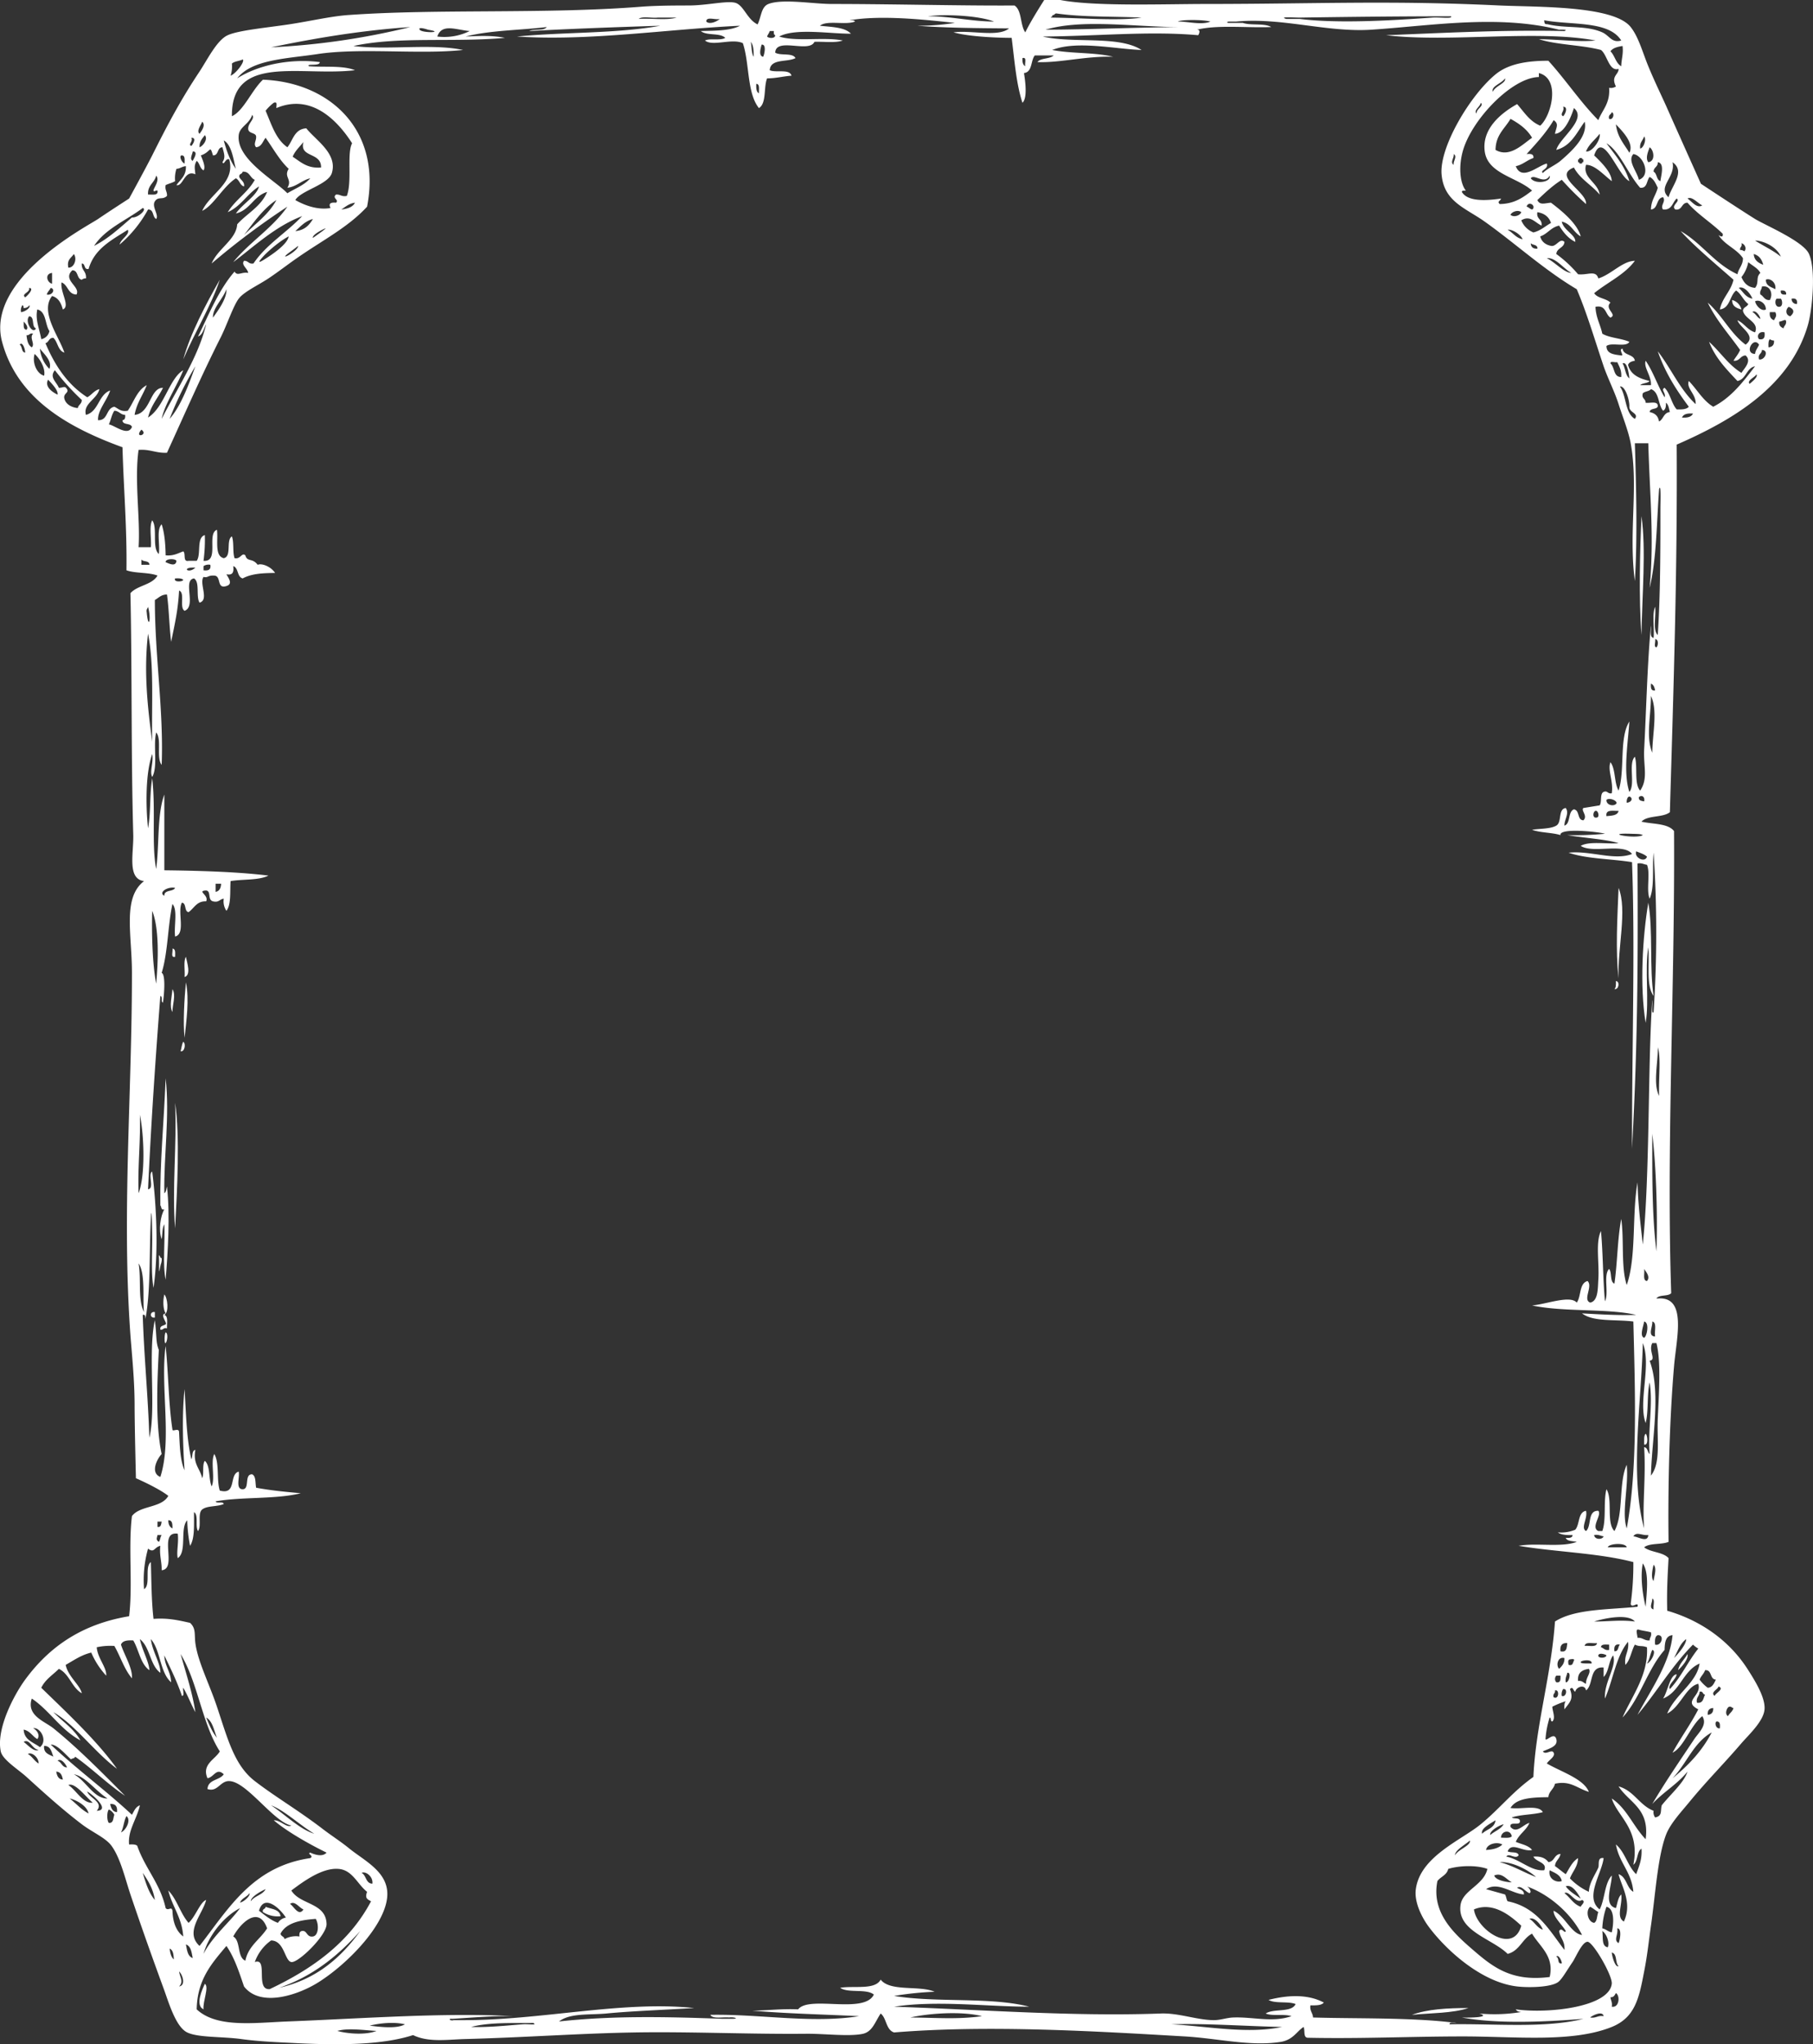 <svg xmlns="http://www.w3.org/2000/svg" width="957.7" height="1080" viewBox="0 0 957.7 1080">
  <rect x="0" y="0" width="957.7" height="1080" fill="#333333" stroke="none"/>
  <g id="Слой_2" data-name="Слой 2">
    <g id="Frame192_10907902">
      <g id="Frame192_10907902-2" data-name="Frame192_10907902">
        <path d="M915,158.5a6.9,6.9,0,0,1,4.9,5C917.3,162.8,914.9,161.8,915,158.5Z" fill="#fff" fill-rule="evenodd"/>
        <path d="M867.1,272.7c2.5,17.6.3,41.9,0,62.8C865.6,316.4,866.3,289.7,867.1,272.7Z" fill="#fff" fill-rule="evenodd"/>
        <path d="M855,469.1c4.7,11.8-.6,31.4,0,47.8C853.3,502.2,854.4,484,855,469.1Z" fill="#fff" fill-rule="evenodd"/>
        <path d="M870.7,476.9c2.6,14.8.5,34.3,2.8,49.3-4.1-5.4-2-17.1-2.8-25.7-2,11.7.6,28.1-1.4,39.9C866.1,521,867.7,494.8,870.7,476.9Z" fill="#fff" fill-rule="evenodd"/>
        <path d="M91.1,501.2c1.8.1,1.4,2.4,1.4,4.3C89.9,506.1,91.5,502.7,91.1,501.2Z" fill="#fff" fill-rule="evenodd"/>
        <path d="M98.2,505.5c.6,3.1,2.9,9.6-.7,10.7C97.8,512.7,96.8,507.8,98.2,505.5Z" fill="#fff" fill-rule="evenodd"/>
        <path d="M853.6,518.3c2.2.2,1.6,4.6-.8,4.3C853.7,521.8,853.6,520.1,853.6,518.3Z" fill="#fff" fill-rule="evenodd"/>
        <path d="M98.2,519c1.9,9,.2,20.6-.7,29.3C96.6,540.2,97.4,527.8,98.2,519Z" fill="#fff" fill-rule="evenodd"/>
        <path d="M91.1,522.6c2,3.2-.1,8.4,0,12.1C89.3,531.7,90.9,526,91.1,522.6Z" fill="#fff" fill-rule="evenodd"/>
        <path d="M96.8,550.4c1.5.9.8,5.5-1.4,5C95.9,553.8,96,551.8,96.8,550.4Z" fill="#fff" fill-rule="evenodd"/>
        <path d="M92.5,582.6c2.6,18,1.1,45.5,0,66.4C90.8,628,93.5,605.2,92.5,582.6Z" fill="#fff" fill-rule="evenodd"/>
        <path d="M83.9,663.2c.8.2.5,1.5,1.5,1.5.2,2.4-.5,2.8-.7,4.3C83.5,675.3,84.3,669.2,83.9,663.2Z" fill="#fff" fill-rule="evenodd"/>
        <path d="M81.8,693.2v2.9C79,696.6,79,692.7,81.8,693.2Z" fill="#fff" fill-rule="evenodd"/>
        <path d="M87.5,703.9c1.5.6.8,5,0,5.7S86.8,704.7,87.5,703.9Z" fill="#fff" fill-rule="evenodd"/>
        <path d="M869.3,757.5c.9.3,1.7,6.4-.8,5.7C868.6,761.1,868.2,758.5,869.3,757.5Z" fill="#fff" fill-rule="evenodd"/>
        <path d="M891.4,873.9c.7,2.4-2.8,6.6-5,8.5C887.2,878.7,889.8,876.8,891.4,873.9Z" fill="#fff" fill-rule="evenodd"/>
        <path d="M140.3,1007.4c3,1.3,7.4,1.2,7.9,5a14.5,14.5,0,0,1-9.3-2.2C138.4,1008.3,140.3,1008.8,140.3,1007.4Z" fill="#fff" fill-rule="evenodd"/>
        <path d="M108.2,1048.1c2.4,1.6-1.1,9.1-.7,13.5C102.9,1059.4,106.9,1051,108.2,1048.1Z" fill="#fff" fill-rule="evenodd"/>
        <path d="M775.7,1060.9c-8.4,2.8-19.7,2.6-29.9,3.6C754,1061.5,764.5,1060.9,775.7,1060.9Z" fill="#fff" fill-rule="evenodd"/>
        <path d="M116.1,147.8c-4.3,13.3-13.4,28.1-19.3,42.1C100.6,176.1,108.8,160.6,116.1,147.8Z" fill="#fff" fill-rule="evenodd"/>
        <path d="M87.5,569.7c2.2,19.8-1,40.5-.7,60.7,1.1-.6,1-2.3,1.4-3.6,1.7,15.5.5,34.3-.7,49.3-1.7-8.3-.2-19.8-.7-29.3-1.2,2-.9,5.3-1.4,7.9-1.8-4.7-.6-12.5,1.4-15.7-1.9.5-1.4-1.5-2.1-2.2C84.4,613.8,86.6,593.2,87.5,569.7Z" fill="#fff" fill-rule="evenodd"/>
        <path d="M87.5,693.9c-1.4-2.2-1.5-6.8-.7-10,1.7,1.6,2.6,9.5,0,10.8,2.2.6,1.3,4.4,1.4,7.1-2-.6-1.8,1-3.5.7-.4-2.2,1.7-2,2.8-2.8S84,694.4,87.5,693.9Z" fill="#fff" fill-rule="evenodd"/>
        <path d="M551.6,0h8.5c17.9,3.5,54.8,2.1,77.1,2.1,57.2,0,97.1-2,155,.8,20.4.9,60.2,0,69.2,11.4,4.2,5.3,6.3,13.4,9.3,20.7S877,49.1,880,55.7c6.2,14,18.5,41.4,18.5,41.4S918,110,927.1,115.7c5.4,3.3,25.6,11.8,28.5,18.5,3.8,8.6,1.7,29.9-.7,37.9-9.5,32-39.4,49.8-69.2,62.8.4,67.9-1.7,128.8-3.6,194.2-3.7,3-11.8,1.5-15,5,5.9,1.4,14,.8,17.2,5,.5,81.7-4.1,167.2-1.5,244.1-1.6,1.9-6.6.6-7.8,2.9,16.6-2,10.5,21,9.3,35.7-2.4,27.8-3.3,64.1-2.9,92.8-3.6,1.6-10,.5-12.9,2.9,3.4,2.7,9.9,2.4,12.9,5.7-.5,9-1,18-.7,27.8,17.6,5.1,32.9,15.7,42.8,31.4,3.5,5.5,9.1,14.5,8.6,20.7S924,916.3,919.9,921c-9.5,11.1-18.4,19.9-27.8,31.4-4.2,5.1-9.9,11.2-12.1,17.1-4.4,11.8-5.5,31.1-7.9,47.9-1,6.8-1.9,15.8-3.6,24.2-2.7,14.2-4.8,24.3-17.1,29.3-20.9,8.4-50.8,5-78.5,5s-53.9,1.3-82.1.7c-2.5-.1-1.3-3.9-2.2-5.7-3.7,2.4-5.5,6.8-12.1,7.9-16.1,2.5-33.2-1.9-50.7-2.9-46.4-2.7-103.6-6.2-153.5-2.1-4.4-1.4-3.9-7.6-7.1-10-3,4.5-4.3,9.5-9.3,10.7-7.2,1.6-20.4-.1-30,0-29.4.3-61.6-1.2-90.7-.7s-58.9,2.7-89.9,3.5c-9.3.3-19.1,1.8-27.1-2.1-15.8,5.1-37.4,5.4-60.7,4.3-9.3-.5-19.8-.8-30-2.2s-22.8-.7-28.6-3.5-9.4-14.6-12.1-22.2c-6.9-18.9-11.6-32.1-17.9-50.7-2.8-8.4-5.3-19.3-10-25.7-3-4.2-10.2-7.2-15.7-11.4-10.1-7.7-19.3-16-29.2-25-4.4-4-12.7-9.1-13.6-13.5-2.5-12,7.1-30,12.9-37.9,12.9-17.6,30.2-29.4,54.9-33.5,2-16.2-.5-36.8,1.5-52.9,4.2-5.7,15.7-4.2,19.2-10.7C83.4,786,71.8,781,71.8,781s-.7-27.6-.7-38.5c0-13.3-1.4-26.5-2.2-37.1-4.6-63.8.8-126.8.8-191.4,0-20.4-5.1-39.7,6.4-48.5-9-1.1-5.5-14.5-5.7-24.3-1.2-41.8-.6-86.7-1.5-127.8,3.7-4.2,11.4-4.3,14.3-9.3-4.6-1.8-11.7-1.1-16.4-2.8.3-22.7-1.5-43.3-2.1-65C35.6,225.7,9.1,210.5,1.1,180.6c-8.9-33.3,45.3-61.2,50.7-64.9s16.4-10.8,16.4-10.8,8.6-15.7,12.2-22.8c8-16,15-29.3,25-44.3,4.4-6.7,9.2-16.6,14.9-19.2s20.9-4,32.2-5.7,22.6-4.4,32.1-5c47-3.3,103.2-.4,153.5-4.3,7.4-.6,16.5-.7,25.7-.7S383.4.4,388.1,1.4s6.4,8.8,12.1,11.5c2-4.1,1.8-9.2,5.7-10.8,7.6-2.9,23.4,0,33.6,0,31.5,0,69.5,1,96.4.8,4,2.6,2.9,10.3,5.7,14.2C544.5,11,551.6,0,551.6,0ZM603,9.3c-15.1-.7-31.2-.2-45-2.2-.7,0-.9.6-1.4.8s-.9.1-.8.7-.8.1-.7.7C570.1,9.4,590.8,11.2,603,9.3ZM490.2,8.6c12.5,0,22.4,2.7,34.9,2.8C516.8,8.1,498.3,7.4,490.2,8.6Zm196.3.7c-3.3,0-11.2-.6-7.1.7h7.1c20.8,2.6,50.3.7,70-.7,4.1-.3,11,.8,10-.7C740.5,8.6,712.4,8.9,686.5,9.3Zm-329.1,0h-10c-3.1.4-8.1-.9-10,.7C343.8,9.5,352.1,10.9,357.4,9.3Zm91.4,1.4c1,.1,2.6-.2,2.8.7-5,2-14.7-.9-18.5,2.2,6.1.7,13.1.7,16.4,4.2-11,.1-29.3-3.1-37.9,1.5,9,2.9,23.7.1,33.6,2.1-3.9,1.4-10,.5-15,.7-2.7,6.1-20.3-2.6-20.7,5.7,2.7,1.8,9.2-.1,10.7,2.9-4.3,2.3-13.2.1-13.6,6.4,3.3,1.5,10.5-.9,11.5,2.9-4.5.3-8.2,1.4-12.9,1.4-1.9,4.8-.2,13.2-4.3,15.7-6.4-7.9-4.9-23.6-8.5-34.3-5.8-2.7-16,1.9-20-1.4,2.7-1.3,8.2.2,10.7-1.4-2.7-2.8-9.9-1-12.9-3.6,7.6-.2,15.6-.1,20.7-2.8-38.5,1.8-79.5,8.2-117.8,5.7,24.5-2.4,53-1.5,75.7-5.7-22.9.7-49.2,1.7-69.2,2.8,2.5-1.3,7.6.1,9.2-2.1-14.2,1.7-30.1,1.7-42.8,5,6.9-.3,13.9-.7,20.7.7-27.1,2.5-56.1-.9-80,4.3,17.7,2.3,41.4-1.4,57.9,2.1-22.7,2.5-54.5-1.3-77.1,2.2-16,2.4-34.6,2.8-42.2,12.8,10.3-6.6,26.9-10.7,43.6-8.6.2,2.4-7.4.6-5.7,2.2,8.2.6,18-.5,24.3,2.1-28.8,3.4-65.3-8.9-65,24.3,6.2-2.8,10.5-13.8,16.4-19.3,35.6,1.4,62.8,26.9,55,67.1-10,10.9-23.5,17.7-37.1,27.2-4.5,3.1-9.6,7.1-15,10.7s-12.9,7-15.7,10.7-6.1,13.5-9.3,20c-10.3,20.4-19,40.4-28.6,61.4-5.8.3-9-2-15-1.5-2.3,16.2,1,36.6,0,51.4h6.5c.4-4.5-1-10.9.7-14.2,3,4-.3,14.5,3.5,17.8.7-5.1-1.4-12.9,1.5-15.7,1.5,4.7,2,10.3,2.1,16.4,4.2.4,6.5-1.1,9.3-2.1,1.5,1.1-.4,5.7,2.8,5h4.3c2.5-3.5-.3-12.2,4.3-13.6a83.5,83.5,0,0,1-.7,13.6c8.6.7,1.5-14.3,7.1-16.4.7,5.5-1.4,13.8,3.6,15,4.4-.9,1-9.6,4.3-11.5,1.2,3.1.3,8.3,1.4,11.5,3.2.7,3.8-3.2,5.7-1.5,1,3.7,3.7,1.2,6.5,5,2.3-1,7.2,1.1,9.2,4.3-5.8.1-12.2.2-17.1,2.9-3.1-.8-2.1-5.6-5-6.5.4,3.1-.2,5-3.6,4.3,1.4,2.5,3.7,5.5-.7,6.4s-2-5.5-5.7-5.7-3.1,1.3-5.7.7c-2.4,3.4,3.1,12.2-2.1,13.6-2-3.2.3-10.8-2.9-12.8-6.2.8,1.4,14.8-5,17.1-2.9-1.7.4-9.5-2.9-10.7-.6,10.7-2.2,17.2-4.2,27.1-1-8.1-1.1-17-2.2-25-3.1,0-4.4,1.8-6.4,2.9,0,29.8,4.7,58.6,3.6,87.1-3-3.7.2-13.6-2.9-17.1-1.7,6.8,1,18.1-2.1,23.5-1.5-2.9.8-7.5,0-12.1-3.5,9.8-3.5,26.9-2.2,39.2,1.5-8,.8-18.2,2.2-26.4,1.9,16.5-.4,35.2,2.1,47.9,1.7-12.8.4-28.7,4.3-39.3v40c16.7.2,38,.7,55,2.8-5.1,2.6-13.5,1.8-20,2.9-.4,5.6.4,12.3-2.2,15.7a8.9,8.9,0,0,1-1.4-6.4c-2.2.2-2.5,2.2-5.7,1.4s-.5-6.2-4.3-5.7,2.2,2.5.7,5.7c-5.1-.2-6.3,3.7-9.3,5.7-2.4-.4-1-4.7-3.5-5-2.6,4.6,2.2,16.5-3.6,17.9-.7-5.6,1.5-13.9-1.4-17.2-2.5,11.6-2.4,25.8-5.7,36.4,2,.8,1.5,9.8.7,15.7-1.3-.4,0-3.3-1.4-3.5-2.7,34.9-4.8,66.1-6.5,102.1,3.6-.3-.3-8,2.2-9.3,2.3,18.2,3.4,42.6.7,61.4-1.3-7.2-.7-17.6-.7-25.7,0-5.8-.3-20.1-.7-10.7-.9,15.4,0,38.4-2.9,52.8-.1-1.1.1-2.5-1.4-2.1.7,22,2.8,42.8,3.5,64.9,3.7-15.1-.9-44.7,2.9-62.1,1.1,8.6.4,11.4,2.1,15.7-.8,15.8-1.9,39.2,1.5,55-2.4,2.5-6.2,9.9-.7,12.1,6.3-19.4-.1-47.9,2.8-69.2,1.5,14.5,1.5,30.4,3.6,44.2,0,1.3,3.6-1.3,3.5,1.5.4,7.2.5,14.7,2.9,20-.9-13-1.4-30,0-42.9.8,12.8,1,26.2,3.6,37.1.8-1.5.1-4.6,2.1-5-1.4,7.6,2.6,9.9,3.6,15,1.1-2.4-.1-7.2,1.4-9.2,3,2.6,1.9,9.5,3.6,13.5,2-4.1-.7-13,1.4-17.1,2.8,4.6,1.1,13.7,2.9,19.3,9.2,2.5,4.7-8.6,10-10,.6,3.1-1.8,9.3,2.1,9.3s.6-8,5-7.9c2.1,1,1.6,4.5,2.1,7.1,7.5,1.4,15.5,2.2,23.6,2.9-13.1,3.3-31,1.8-45,4.3.5,1.4,4-.2,4.3,1.4-3.3,1.5-8.8.8-11.4,2.9s-.2,8.8-2.2,11.4c-1.6-2.4.4-8.5-2.1-10-.1,6.5.5,13.8-2.1,17.8a79.6,79.6,0,0,1-1.5-13.5c-4,4.3,0,16.6-5,20-.8-3,.6-8.1,0-12.9-10.7-1.5.1,18.6-8.5,19.3.1-4.7-1.3-7.8-.7-12.9-3.4.8-3.1,4-6.5,1.5a61.2,61.2,0,0,0-2.1,21.4c3.7-2.2.1-11.8,3.6-14.3.3,10.1.3,20.6,1.4,30,7.7-.6,13.4.8,19.3,2.1,3.2,3,2.2,5.9,2.8,10.7,1.3,9.8,7.4,21.6,11.4,33.6,5.6,16.7,9.1,30.9,20,39.3s23.3,15.6,36.4,25.7c4.5,3.4,9.5,6.6,13.6,10,8,6.4,19.7,12,20,23.5.4,15.5-20.5,37.1-36.4,47.1-10.6,6.7-30.6,13.5-39.3,2.2-2.6-7.6-5.1-15.4-9.3-21.4-7.4,8.9-15.4,17.4-15.7,33.5,10.6,9.9,30.3,7.1,47.9,6.4,39.2-1.5,82.2-4.8,119.2-2.8-11.4-.2-21.5.8-32.1,1.4-2.6-.3-1,1.3.7.7h4.3c41.8.2,84.4-10.4,122.8-6.4-14.3.9-33.3,1.6-46.5,2.9-8.9.8-19.2-.3-24.9,4.2,28.3-3.1,56.7-2.5,86.3-1.4h5.8c3.4-.2-.7-1.1-2.2-.7-3.4-.4-8.6,1-10-1.4,26.1-.5,53.7,4.7,78.6.7-20.4-1-37.2-1.3-56.4-2.9,8.1-.1,15.5-1.1,24.2-.7,5.8-7.5,34.9,2.7,40-7.8-3.9-3.3-13.7-.6-17.8-3.6,7.3-1.2,18.4,1.3,21.4-4.3,5.1,6.5,20.4,2.9,28.5,6.4a173.8,173.8,0,0,0-21.4,2.2c22,3.7,51,.4,71.4,5.7-22,0-48.9-3.5-71.4,0,45.5,1.5,94.5,5.3,140.7,3.6,9.4-.4,18.7,3.3,27.8,3.5,3.7.1,7.2-1.3,10.7-1.4,10.4-.4,20.7,2.8,30.7-.7-3.7-1.3-10.1.1-13.6-1.4,4.2-2.8,13.6-.3,15.8-5-3.9-1.6-10.9-.1-14.3-2.2,10.6-2.7,20.9-3,29.2,1.4-1.3,1.6-4.2,1.5-7.1,1.5-.4,3,1.3,4,1.4,6.4,22.7.7,53-.1,75.7,2.9-1,.3-3.7-.9-3.6.7,22.5-.5,50.3,2.3,70.7-2.9-19.9,1.6-45.5,2.8-64.2-.7,4.2.2,15.9-.1,9.2-2.1a86.8,86.8,0,0,0,22.2-.8c-1.3-.1-2.4-.4-2.9-1.4,17.2,2.4,49.3-1.2,50.7-13.5.5-4.2-9.9-22.2-12.8-22.2s-6.4,8.6-7.9,10.7c-3.1,4.5-5.7,9.3-7.8,10.7-4,2.7-15.6,2.9-21.5,2.2-19-2.2-37.9-19.5-47.1-32.1-3.7-5.2-7.3-12.9-6.4-19.3,2.3-17.3,24.1-25.9,34.3-34.3s16.7-17.1,27.8-25c1.2-27.1,9.4-53.4,11.4-82.1,10.4-6.7,28-6.2,43.6-7.8.8-3.3-3,1.2-3.6-1.5a155,155,0,0,0,1.4-22.1c-18.2-4.8-40.8-5.3-60.6-8.6,9.2-1.7,22.8,1,30.7-2.1-2.2-.5-5.1-.2-5.8-2.1,1.8.1,3.5.1,3.6-1.5-3.2.1-6.1-.1-7.8-1.4a19.4,19.4,0,0,0,9.2-1.4c2.5-2.8,1.3-9.2,5.7-10,1,4.1-3,9,0,10.7,3.1-2.7.6-10.9,6.5-10.7,2,2.3-4.2,8.7,0,10.7h2.1c2.2-5.9.5-15.7,2.2-22.1,3.4,5.3-.2,17.7,4.2,22.1,5-8.9,2.1-25.5,6.5-35,1.1,11.4-2.8,25.2,0,33.6,5.9-31.6,4.4-73.1,3.5-109.3-9.2-1.2-21.2.3-27.1-4.3,9.3.5,18.5,1.1,28.6.8-14.9-3.5-38.3-1.4-55-5,7.5-.6,20.1-5.6,23.6-1.5,2.4-3.2,1.2-10.2,5.7-11.4,3,2.8-2.7,9.9,1.4,11.4,4.3-.8,4-7.7,4.3-12.1.6-8.8-1.6-19.7,1.4-25.7,1.1,12,1,25.2,2.1,37.1,2.2-4.3-1-13.9,2.2-17.1,1.6,1.9.3,6.8,2.8,7.8,1.6-11,1.6-23.6,3.6-34.2,1.6,11-.2,25.4,2.9,34.9,5.2-14.7,2.7-37.2,5.7-54.2.3,11.6,1.6,22.2,2.8,32.8,3.8-37,2.6-95.5,5-129.2.3,1.7-.6,8.2.7,6.4a639.4,639.4,0,0,0,0-84.2c-.8,8,.6,18.2-2.1,24.3-1.9-4.6.5-13.4-1.4-17.9-1.7-.2-2.7-1.1-5-.7.3,54.7,0,97.3-2.9,150.6-.1-49.8,1.7-106.7,0-151.3-11.1-1.8-24-1.7-33.5-5,11.6-1.2,24.1,4.3,33.5.7-4.4-6-20.8-.1-27.1-4.3,4.5-2.6,13.3-.9,20-1.4-5.7-2-18.6-2.8-27.1-4.3a159.7,159.7,0,0,0,19.9-.7c-3-1-24.2-3.3-23.5.7-4.5-1.4-10.7-1.2-15-2.8,4.3-.7,9.7-.4,12.8-2.2s.8-8.8,5-9.3c2,2.9-.8,6.1-.7,9.3,3.4-1.1,1.7-7.3,5-8.6,3.2.5,1.6,5.6,5,5.8,2.5-2.3-1.4-5.2,0-6.5l8.6-1.4c1.3-1.7,0-6.2,2.1-7.1s2.1,1.2,4.3.7c1-6.3-2.3-12-.7-16.4,2.8,3.6,1.9,10.9,4.3,15,3.5-10.6.2-27.9,5.7-36.5-.7,10.8-3.4,27.1,0,37.2,3.3-3.9-.7-15,2.9-18.6,1.6,5.2-.5,14.3,2.8,17.9,4.3-6.3,1.7-12.7,2.1-21.5,1.1-20.1,1.7-46.6,3.6-65.6.3,2.3-.9,6.1,1.4,6.4.5-5.3-.9-12.4.8-16.4.6,4.8-1.4,12.3,1.4,14.9,1.4-21.1,1.4-45.3,1.4-67.1,0-2.9.4-13.6-.7-10-1.3,17.8-1.3,36.8-5,52.2,2.5-26.3,0-49.9-.7-76.4h-7.1c.7,23,1.4,49.9,0,72.8-3.4-25.8,2-49.7-2.2-72.8-1.2-6.5-4.3-14.1-6.4-20.7s-5.6-13.4-7.9-20c-4.8-14.3-8.8-28-14.2-40.7-17.1-10.1-32.7-24.4-48.6-35.7-10.1-7.2-21.6-10.5-22.8-25S776.7,50.2,790,39.3c6.9-5.7,17-7.2,27.9-7.2,9.2,10.1,16.8,21.7,26.4,31.4,2.1-5.5,6.3-8.8,5.7-17.1a5,5,0,0,0,3.6-.7c-2.8-5.6,1.5-6.2,1.4-9.3-5.1,1.5-5.9-7.4-9.3-10-10.2-2.7-23.1-2.6-32.8-5.7,9.6.1,21.6,1.6,29.9.7-30.6-5.8-77.3,1.2-110.6-2.8,30.9-1.2,61.3-2.9,94.2-2.2,2.3-.8-1.9-.8-2.8-.7-32.4-8.1-67.5-2.1-99.3,0-23.4,1.5-47.3-6.6-71.4-4.3h-3.5c-1.2-.1-1.8.8,0,.7h7.1c4.2,1.5,11.5,0,15,2.2-13.1.5-28.4-1.3-39.3,1.4,2.5-.2.9,2.8.7,2.9-25.9-2.3-53.1.5-82.1.7,16,3.8,40.2-.7,52.2,7.1-14.2-.5-34.2-5.1-47.2,0,10,2,22.7,1.2,32.2,3.6-14.4-.5-28.1,3.3-40,2.8,1.7-2.3,6.5-1.5,8.6-3.5h-10c-2.2,2.8-1.2,8.8-5.7,9.3.6,3.7,2,13.1-.8,15.7-3.3-10-4.2-22.5-5.7-34.3-6.2,0-22.3-.5-30.7-2.9,9.2-1.3,23.6,2.7,29.3-2.1-14-.1-33.4-.2-48.5-1.4a123.9,123.9,0,0,0,19.9-1.5C487.7,10.3,465.4,7.9,448.8,10.7Zm-75.7.7c1.8,1.8,5.9-.2,7.1-1.4C378,10.7,373,8.5,373.1,11.4Zm249.1,0c5.4-.1,12.3,2,17.2,0C635.7,10.3,623.6,10.3,622.2,11.4Zm195.7,1.5c9.6,2.2,20,.4,28.5,4.2,3.8,1.7,5,5.8,10,4.3-6.6-10.6-26.3-8-40.7-10.7C815.9,13.4,816.5,12.5,817.9,12.9ZM552.3,15.7c23-.1,47.4-1.2,71.4-1.4C600.9,14.4,571.7,9.8,552.3,15.7ZM143.2,25a384.6,384.6,0,0,0,73.5-10.7C190.4,16.1,166.4,20.2,143.2,25ZM231,19.3a30.1,30.1,0,0,0,17.1-2.9C240.9,15.8,233.4,12.2,231,19.3Zm-5-3.6c.2,0-5.5-1.9-4.3,0S235.6,17.2,226,15.7Zm179.2,3.6c.9,1,4.3,1.2,4.3-.7-.8-.2-.8-1.2-.7-2.2h-2.2C406.3,17.5,405.6,18.2,405.2,19.3ZM398.1,30c.1-3.2-.1-6.1-1.5-7.9C397.1,24.7,396.9,28,398.1,30Zm5,0c.6-.9,2-6.8-.8-6.4C401.9,25.2,400.5,29.5,403.1,30Zm447.6-2.9c2.3,2.2,2.8,6.3,5.7,7.9.1-3.8,1.2-6.4.7-10.7C854.5,24.7,852,25.3,850.7,27.1ZM541.6,35c-.5-1.5,1.1-5-1.5-4.3C540,32.8,540.3,34.3,541.6,35ZM122.5,33.6a15.7,15.7,0,0,1-.7,6.4c3-1.2,7.8-7.7,6.4-8.6C126.5,32.3,123.9,32.3,122.5,33.6Zm690.4,7.1c-14,.2-35,21.9-40,38.5-2.3,7.6-2.1,16.9,1.4,21.5-.8.1-2-.2-2.1.7,3.1,5.3,13.1,4.6,20.7,3.5-.4,1.5-2.2,1.4-.7,2.9,7.9-.1,12.5-3.6,17.1-7.1-7.9-7.1-23.4-8.8-25-20.7s8.5-20.2,17.1-25c3.7,4.2,6.6,9.1,12.2,11.4,5.9-5.2,10.9-24.8-.7-27.8Zm-24.3,7.8c1-3,7.2-4.6,6.4-7.1C793.5,44,787.4,45.6,788.6,48.5Zm-387.7.8c-.1-2.1.6-4.9-1.4-5C399.4,46.5,399.5,48.6,400.9,49.3ZM140.3,58.5c3.1,7.2,5.4,15.1,11.5,19.3,3-3.6,3.6-9.6,10-10,5,6.3,16.6,13.3,13.5,23.6-1.9,6.2-16.5,9.3-19.3,14.3,4.9,2.8,11.9,5.4,18.6,4.2-1.1-2.2-.2-3.1,2.9-2.8,1.8-1.6-2.3-2.4,0-4.3,2.3-.2,3,1.3,5.7.7,2.9-7.4-.1-22.5,2.8-27.8-7.8-12.2-21.6-26.4-40-18.6-.1-1.3.8-3.6-1.4-2.8A24.4,24.4,0,0,0,140.3,58.5ZM780,60c-.3-2.5,4.1-4,2.2-5.7C782,56.3,778.2,58.3,780,60Zm45.7,1.4c.8-.5,3.1-5,0-5C826.7,58.6,823.6,60.4,825.7,61.4ZM815,91.4c2.3-2.4,6.4-4,9.3-6.4,6.4-5.5,14.5-13.1,12.8-20.7-4.2,5.7-7.1,12.8-15,14.9,1.6-6.2,16.6-16.2,9.3-22.1-1.8,5.7-5.2,13.3-10,13.6.6-3.4,2.3-5.2-.7-7.2-4,6.7-9.2,12.3-14.3,17.9,2.1-.2,3.9-.1,3.6,2.1-3.4,1.1-5.5,3.5-9.3,4.3,3.1,8.1,11.7-.3,16.4-1.4C818.2,89.4,813.2,90,815,91.4Zm35-28.6c2.1.9,3.1-3,1.4-3.5C851.1,60.6,849.4,60.5,850,62.8ZM126.1,71.4C124.7,84,145,95.1,151.8,102.1c4.1-2.5,9-4.3,12.1-7.9-4.7,1.1-7.1,4.4-12.1,5,2.8-4.5-2.1-5.6.7-10-4.9-4.6-8.2-10.8-12.2-16.4-1.5,1.8-2,4.7-5,5-1.6-1.7.2-3.5,0-5.7s-4.3-1.3-4.2-4.3,3.8-5.1,2.1-7.1C131.7,65.6,126.6,66.9,126.1,71.4ZM790,79.2c7.6,4.4,14.5-3.2,19.3-6.4-2.6-4.5-6.8-7.5-11.4-10C794.9,68,790.1,71.2,790,79.2ZM105.4,70.7c.9-1.3,3.5-4.5,1.4-6.4C106.3,66,103.6,69.1,105.4,70.7Zm755.3,10c2.7-5-3.8-11.5-7.1-15C854.3,72.3,857.9,76.1,860.7,80.7ZM837.8,80c3.1.7,8-6.3,7.2-9.3C842.7,73.8,839.4,76,837.8,80ZM105.4,77.8c1.9-.7,4.6-4.3,2.8-6.4C106.9,73.2,105.3,74.6,105.4,77.8Zm761,.7c2-.4,3.4-5.1,2.1-6.4C867.8,74.3,866,75.3,866.4,78.5ZM101.1,77.1c.6-.6,3.1-4.4,0-4.3C102.1,74.9,99.1,76.4,101.1,77.1Zm23.5,12.1c-1.1-3.4-1.9-12.6-6.4-15C119.7,79.8,121.6,85.1,124.6,89.2Zm30-6.4c4.2,2.7,7.6,6.3,15,5.7.2-8.3-11.6-5-9.3-13.5C158.4,77.5,155.9,79.6,154.6,82.8ZM860.7,95.7c-6.1-2.8-14-27.5-18.6-13.6,3.6,3.5,9.2,8.9,9.3,13.6-4-3-8.9-8.7-13.6-8.6-2,6.9,6.4,9.3,7.2,15.7-4.2-5.1-10.4-8.2-13.6-14.3-11.6,4.5,7.1,12.9,6.4,19.3A154.6,154.6,0,0,1,825,95c-4.8,3-8.8,6.8-12.9,10.7,1.3,2.9,4,1.6,7.2,1.4,6.1,4.6,14,11.2,15.7,17.8-3.8-2.1-5.1-6.8-10-7.8.9,4.6,7.6,7.1,7.1,10.7-3.8-1.9-6.3-5.1-8.5-8.6-4.4.9-6.1,4.4-10,5.7.7,2.8,2.8,4.4,5.7,5s4.6-4.4,7.1-2.1c-.2,3.3-4,3.1-4.3,6.4a64.9,64.9,0,0,1,11.5,10.7c5,.6,9.4-2.4,10.7,2.2,6.9-2.1,12.7-9.2,19.3-9.3-5.5,7.4-14.4,11.3-21.5,17.1,1.8,2.8,6.4,2.7,8.6,5-3.4,3.3,3.9,6.3,0,7.9-2.8-1.7-2.2-6.8-7.9-5.7.2,5.7,2.6,9.4,3.6,14.2,3.9,2.3,10,2.4,14.3,4.3-1.7,3.1-9.4.1-12.1,2.2,0,4.2,4,4.5,7.8,5,1.8.3-1.7-3.3.7-3.6.5,3.8,5.9,2.7,6.5,6.4-1.7.3-3.1.8-3.6,2.2,1.4,5.3,6,7.2,11.4,8.5-1.1,1.3-3.8,1-5,2.2h5.7c.3-5-4-9.3-2.8-12.9,4,5.8,6.3,13.2,10,19.3.9-2.2-2.2-4,0-5,3,2.9,3.6,8.3,6.4,11.4,2.7.1,5.2,0,6.4-1.4-6.5-8.7-12.5-18-16.4-29.3,7,9,11.7,20.2,20,27.9.4-5.2-5.1-8.3-3.6-12.2,4.4,4.5,7.4,10.3,12.9,13.6,9.6-4.9,15.8-13.2,22.1-21.4-4.7,1-4.6,6.8-9.3,7.8-5.7-6.1-11.7-12.1-15-20.7,5.9,5.3,10.2,12.2,17.1,16.4,1.5-2.4,5.6-6.2,2.2-9.2-2.9.1-3,3.1-6.4,2.8,1.1-1.9,2.6-3.5,3.5-5.7-5.8-8.2-12.5-15.5-17.1-25,7.5,6.5,11.9,16.2,20,22.2,6.2-4.7-3.1-8.9-4.3-12.9,3.6,1.6,5.3,5.2,9.3,6.4,2.3-5.5-5.4-6.8-6.4-11.4.1-2,2.3-2,2.8-3.6-2.6-1.9-3.7-5.3-6.4-7.1-3.5,2.7-3.1,9.3-8.6,10,1.3-6.3,5.8-9.5,7.2-15.7-9.3-8.2-20.8-17.8-27.9-25.7,11.2,6.4,17.9,17.3,30,22.8.6-3.2,2.9-4.7,2.9-8.5-3.4-5-9.7-7-12.9-12.2.7.5,2.6,1.7,2.2-.7-5.9-5.8-13.2-10.2-18.6-16.4-3.3,0-2.6,4.1-6.4,3.6-2.6-2.1,2.9-4.3.7-5.8-2.3,2-2.4,6.2-7.2,5.8-1.7-2.2,1.7-4.2,0-6.5-3.8.5-2.4,6.1-6.4,6.5.1-5,2.6-7.5,3.6-11.5-1.1-2.2-2-4.6-4.3-5.7-1.7,1.9-1.1,6.1-5,5.7-6.3-7-10.9-19.5-17.8-23.5C853.1,81.8,858.2,87.5,860.7,95.7ZM106.1,82.1c.7,1.9,2.8,6.2,1.4,7.9-1.9-1-2-3.8-3.6-5-1.5,2.5-1,3.8-.7,7.1-5.8-2.7-6.4,6.6-10,5.7,2.1-3,5.2-4.8,5-10-2,.1-3,1.3-5,1.4a16.2,16.2,0,0,0-.7,6.5c-1.4.9-3.4,1.3-5,2.1-.5,2.7.9,3.4.7,5.7-2.3,2.3-4.6.1-6.4,2.9s2.3,7.2.7,9.3c-2.1-1.1-1.1-5.1-4.3-5a65.9,65.9,0,0,1-15,18.5c.6-3,5.6-5.3,4.3-7.8-8.4,5.4-17.6,9.9-20.7,20.7-2.7.5-1.5-2.8-3.6-2.9-.3,3.7,2.6,4.1,2.2,7.9a3.1,3.1,0,0,0-2.2.7c-2.8-.5-1.7-5-5-5-5.5,5.2,4.5,8.6,2.2,12.8-4.6-.1-4.4-5.1-7.9-6.4-.8,5.2,4.8,12.6.7,14.3-.9-3.3-2.3-6.2-5.7-7.1-6.6,8.4,3.8,21.5,6.5,29.9-3.5-1.1-3.4-5.6-5.8-7.8-2.5-.1-2.3,2.4-4.2,2.8,5,11.9,11.8,22,22.1,28.6,2.3-1.2,3.6-3.6,6.4-4.3-1.2,5.3-8.8,7.7-7.1,13.6,6.8-1.8,6.5-10.6,12.8-12.9-1.7,5.3-6.8,10.7-6.4,15.7,5.4.2,4.1-6.3,8.6-7.1,2.1.9,3.3,2.8,7.1,2.1,3.2-4.6,4.9-10.8,10-13.5-2,5.3-5.3,9.4-6.4,15.7,8.5-.8,8-14.4,15-14.3-2.6,5.3-6.4,9.3-7.9,15.7,8.6-5.4,11.2-20.7,18.6-25-3.4,8.5-9.8,17.9-11.4,25.7,8.1-15.9,19.3-32.5,23.5-50-1.3,2.3-1.7,5.5-4.3,6.5,5.9-12,11-24.8,19.3-34.3,1.5,2.6,3.7,0,7.2.7-.3-2.4-3.9-4.2-2.2-6.4,2.3-.1,2.4,1.9,5,1.4,6.8-10.1,17.5-16.3,25.7-25-14.4,5.4-26.4,16.9-36.4,24.3,8.6-10.6,20.7-17.9,28.6-29.3a401,401,0,0,0-40,30c3.2-7.8,13-12.6,13.5-20.7,5.2-5.8,12.6-9.3,15.8-17.1-7.2,2.2-9,9.6-16.5,11.4,3.4-5,11.1-9.4,12.2-14.3-6.2,3.9-9.5,10.5-16.5,13.6,4-6.5,10.6-10.4,14.3-17.1-2.6-1-2.6-4.5-6.4-4.3-.2.8-.8,1.1-1.4,1.4-1.8,2.3,2.7,3.1,2.1,6.4-2.2-.6-2.3-3.3-4.3-4.3-6.8,4.4-11.8,14.4-17.8,17.2,4.2-9.3,17.7-14.8,14.3-27.2-2.1-.8-2.7,3.5-3.6,1.5,1.8-2.6.8-4.7,0-7.9-3,.1-1.8,4.4-5,4.3C110.7,76.1,111.6,80.3,106.1,82.1Zm764.6,3.6c3.9-.5,3-6.4.7-7.9C870.7,79.9,869,83.5,870.7,85.7ZM101.8,85c.4-1,3.2-5,0-5C101.8,81.2,99.9,84.1,101.8,85Zm666.1,2.1c-.4-1.9,2.1-4.5,0-5.7C768.3,83.3,765.8,85.8,767.9,87.1ZM865.7,95c6.7-2.3,2.4-12.9-2.9-13.6C859.5,85,864.9,90.8,865.7,95ZM97.5,86.4c0-1.9.4-4.2-1.4-4.3S95.9,85.9,97.5,86.4Zm736.1-2.2v1.5c.4,0,.8.1.7.7h1.4c0-.4.1-.9.7-.7V84.2c-.4,0-.8-.1-.7-.7h-1.4C834.2,84,834.2,84.4,833.6,84.2Zm39.9,6.5c1.9,1,1.4,4.3,3.6,5,.3-2.8,2.4-9.5-1.4-10C875.9,88.2,873.5,88.3,873.5,90.7Zm7.9,13.5c1.7-6.2,9.1-13.6,2.1-18.5C885.3,93.7,875.2,98.7,881.4,104.2ZM78.2,102.8c2.3-.1,5.5.7,5-2.1-1.2-.3-1.8,1-2.1,0s3.6-5.4,1.4-7.9C81.6,96.7,77.9,97.8,78.2,102.8Zm730.4-8.6c2.5,3.4,11,2,10-1.4C815.8,97.8,810.4,91.6,808.6,94.2Zm90.6,14.3c-2.3-1-5.4-5-7.8-3.6C893.5,106.2,896.3,110.4,899.2,108.5ZM128.9,124.2c5.9-6,13-10.8,17.1-18.5C139,110.1,132.8,119.1,128.9,124.2Zm51.4-13.5c3.2-.4,6-1.2,7.2-3.6C184.3,107.5,182.5,109.3,180.3,110.7Zm626.1-1.5c1.1,0,3,2.7,3.6.7S807.2,106.4,806.4,109.2ZM49.7,129.9c7.7-3.9,13.6-9.6,20-15,3.1.3,8.2-4.3,5.7-5C66.6,116.5,55.7,120.8,49.7,129.9Zm748.2-16.4c1.7,1.5,5.1.4,5.7-1.4C802,110.7,798.6,111.8,797.9,113.5Zm16.4,5.7c-3.7-1.8-6-5.6-10.7-2.8a11.5,11.5,0,0,0,6.4,6.4c3.8-.9,6.2-3.3,9.3-5q-1.6-4.8-7.2-5.7C811.4,115.9,814.8,115.6,814.3,119.2ZM156,122.1c4.9-.4,7.4-3.2,9.3-6.4C161.2,116.8,158.8,119.6,156,122.1Zm9.3,3.6c1.8-1.3,7.7-5.4,6.5-5S164.7,124.1,165.3,125.7Zm639,.7c-1.1-2.8-6-5.5-7.9-5C799.2,122.9,800.7,125.7,804.3,126.4Zm-664.7,8.5c-2.5,2.7-4.3,4.9,0,2.2s12.3-8.1,12.9-12.2C147.8,127.3,141.9,132.5,139.6,134.9Zm801.1.7c-1.9-5-9.1-8.5-13.6-8.5C931.6,130,936.7,132.3,940.7,135.6Zm-128.6-4.2c.2-2.3-2.5-1.8-3.5-2.9C808.7,130.5,809.8,131.5,812.1,131.4Zm107.1.7a3.1,3.1,0,0,1,2.2.7c1.5-1.5.2-3.9-1.5-4.3C920.5,130.5,918.9,130.4,919.2,132.1ZM151,134.9c-2.1,2.3,6.5-2.5,6.5-5C154.5,132.3,152.1,133.8,151,134.9ZM36.1,141.4c3.1.2,4.8-4.7,2.9-7.2C37.7,136.3,35.2,137.1,36.1,141.4Zm895.3-1.5c-.7-2.9-2.2-4.9-5-5.7C926.6,137.5,928.8,138.9,931.4,139.9ZM830,144.2c-4.1-2.3-8.3-8.3-12.9-7.8C821.4,138.5,826.1,144,830,144.2Zm89.9,2.2c1.3,3,3.2,5.3,7.2,5.7,2.3-2.8.2-5.5,2.8-7.9-1.4-2.6-4.2-3.8-6.4-5.7A18,18,0,0,1,919.9,146.4ZM27.5,149.9v-5.7C23.6,144.6,24.7,149.2,27.5,149.9Zm905.3-2.1c0,3.3,2.8,3.8,5,5C938.4,149.1,934.8,146.7,932.8,147.8Zm-7.1,10c-1.1-2.8-4.5-6.9-7.2-5.7C920.8,154.1,922,157.1,925.7,157.8Zm4.2-2.2c1.8.9,2.2,3.2,5,2.9,1.9-3.2.2-8-4.2-7.1C930.7,153,929.4,153.5,929.9,155.6ZM13.3,157.1c1.1-.8,5.1-4.8,2.1-5C16,154.6,11,155.2,13.3,157.1Zm11.4-1.5c2.8.7,4.9-2.8,2.1-3.5C26.2,153.3,25.1,154.2,24.7,155.6Zm87.8,12.2c2.9-4,7.4-10.2,7.1-15C117.8,157.9,112.2,162.9,112.5,167.8Zm831-12.2c.2-1.8-1-2.3-2.8-2.1C940.4,155.4,941.6,155.8,943.5,155.6Zm-3.6,6.5c2-.1,1.7-3.4.8-4.3h-2.2C937.3,158.9,937.7,162.3,939.9,162.1Zm9.3-1.5c.4-2.2-.6-3.2-2.8-2.8A2.6,2.6,0,0,0,949.2,160.6Zm-22.1-1.4c.6,2.6,3.6,5.5,5.7,4.3C932.9,160.2,929.2,158,927.1,159.2ZM12.5,162.8c-.1-.6,0-1.4-.7-1.5a5,5,0,0,0-.7,3.6c2.1-.1,5.5-2.6,4.3-3.6C14.9,162.3,13.9,162.7,12.5,162.8Zm933.2,4.3c2.3-2,2.2-3.7-.8-5C943.1,163.4,943.1,166.5,945.7,167.1ZM21.8,179.2a5.4,5.4,0,0,0,4.3-4.3c-2.4-3.6-1.6-10.3-6.4-11.4C18.5,168.9,20.9,173.9,21.8,179.2Zm908.1-10.7c-.2-1.9-2.9-5.1-4.2-3.6C927.5,165.7,928.1,167.7,929.9,168.5Zm7.2.7c.9-1.9,1.6-2.2.7-4.3h-2.9C934.6,167.4,935.5,168.6,937.1,169.2ZM19,173.5c-2.5-.9-.5-6.2-3.6-6.4C12.9,169.9,17.4,177,19,173.5Zm920.9-3.6c-.3,2.3.9,2.9,2.2,3.6.3-1.4,1.5-1.8,1.4-3.6S941.7,169.8,939.9,169.9ZM14,174.2c1.2-1.2-.4-3.2-1.5-4.3C12.6,171.8,12.1,174.1,14,174.2Zm915.2,5c2.7.5,3.2-1.1,2.9-3.6C929,174.8,927.8,177.7,929.2,179.2ZM14,177.1c.3,2.7.8,5.3,2.8,6.4,1.9-1.8-1.5-5.1.7-7.2C15.5,175.8,15.7,177.3,14,177.1Zm920.2,6.4c2-.2,3.1-1.3,2.9-3.6a3.6,3.6,0,0,1-2.2-.7C934.1,180,934.1,181.7,934.2,183.5Zm-7.1,3.5c.2-2.1,1.5-3.2,2.1-4.9C926.2,177.4,921.1,186.8,927.1,187Zm-913.8-.7c0-2-1.5-6.1-2.9-4.2C11.9,183,11.2,186.1,13.3,186.3Zm12.8,8.6c1.6-4.2-2.9-7.9-5-10.7A17.1,17.1,0,0,0,26.1,194.9Zm903.1-5c3,.6,5.5-4.9,1.5-5C930.7,187.1,928.4,186.9,929.2,189.9ZM23.3,198.5c.9-3.8-2.3-9.1-5-11.5C16.9,191.2,19.2,197.4,23.3,198.5Zm833.1.7c.3-3.6-1.1-5.6-2.1-7.9-1.1.4-3.7-.8-3.6.7C853.1,194,852.1,199.2,856.4,199.2Zm4.3.7c-.3-3-1.3-9.1-3.6-7.9C858.6,194.3,858.5,198.3,860.7,199.9ZM89.6,221.3c6.3-7.1,10.7-19.8,13.6-27.8A183.9,183.9,0,0,0,89.6,221.3ZM31.1,204.9c2.4,0,3.1-1.3,4.3.7s-2.1,2.2-1.4,5,3.4,4.6,7.1,5c.3-1.8,2.1-2.1,2.1-4.3A125,125,0,0,1,29,195.6C25.9,199.3,29.8,201.7,31.1,204.9Zm893.1-2.1c1.4-1.1,4.7-3.9,3.6-5C927,199.4,922.6,201,924.2,202.8ZM30.4,208.5c.5-2.2-3-5.8-5-7.9C23.4,204.3,27.7,207.2,30.4,208.5Zm833.2,12.8c2.3-3-3.1-3.3-2.9-6.4s-2.1-11.2-5-10.7C859.2,209,858.3,218.2,863.6,221.3Zm4.2-13.5c-.8,2.9,1.5,2.7,1.5,5,2.3.3,6.1-1,6.4,1.4s-4.1,1.1-4.3,3.5c4.3.9,4.6,3.6,5,5,2.3-1.2,2.4-4.7,5.7-5-.5-1.8-.7-4-2.1-4.9.1,2-.2,3.6-1.5,4.2-2.7-3.1-1.9-9.9-6.4-11.4C871.2,206.8,868.9,206.7,867.8,207.8ZM57.5,224.2c3.2.6,10.1,6.5,12.2,1.4-.6-2.3-5-.8-5-3.6,1.2-.1,1.6-1.2,1.4-2.8-2.5-.1-3.2-2.1-5.7-2.2C59,219,58.6,221.9,57.5,224.2Zm831-3.6c2.8.2,5-.3,5.8-2.1C891.4,218.3,889.3,218.7,888.5,220.6ZM74.7,227c-4.2,4.8,4,2.9,0,0Zm0,71.4h4.2c.1-2.4-3.3-1.4-4.2-2.8ZM87.5,297c1.8.8,5.4,2.6,5.7-.7C92.5,295,87.3,295.1,87.5,297Zm20,2.1v2.2c2.4.3,4.1-.2,3.6-2.9A4.8,4.8,0,0,0,107.5,299.1Zm-4.3.8c-7.8-.4-3.8,3.6,0,0Zm-6.4,6.4c-.9-.8-2.5-.8-4.3-.7C91.5,307.8,96.8,307.4,96.8,306.3ZM77.5,323.4c.8,9.5,2.6,4.3.7-2.8C78,321.5,77.2,321.9,77.5,323.4Zm2.9,68.5c-.4-19.3,1.1-40.6-2.2-57.1C75.9,354.7,77.9,373.2,80.4,391.9ZM875,342c1-.9,1.2-4.3-.7-4.3C874.7,338.9,873.4,341.9,875,342Zm-.7,22.8c-.3-1.6-.8-3.1-2.2-3.6C872,363.3,872,365.1,874.3,364.8Zm-1.5,32.9c.1-10.1,3-22.4-.7-30C872.1,378.5,869.3,389.1,872.8,397.7Zm-7.1,23.5c-.2,1.9,1.5,1.9,2.8,2.2C869.1,420.8,867,419.8,865.7,421.2Zm-6.4,2.9c1.9-.1,3.4-1.7,2.1-2.9S859.1,422.2,859.3,424.1Zm-10.7-1.5c-.2,2.6,3.4,3.6,5,2.2S850.3,421.1,848.6,422.6Zm-5,9.3c1.5-.3.6-3.9-.8-3.5S841,432.6,843.6,431.9Zm5-.7c2.8-.3,5.9-.3,6.4-2.8C852,428.5,848,427.5,848.6,431.2Zm12.8,9.3c-15.3-.5,2.7,3,6.4.7C866.7,440.5,863.8,440.6,861.4,440.5Zm8.6,12.1c-1.5-1.4-3.7-2-5.7-2.8C863.1,453.2,869,456,870,452.6ZM113.9,471.2c2-.4,2.8-2,2.9-4.3h-2.9Zm-27.1,2.1c-.1-3.4,4.6-2,5.7-4.2C88.7,468.2,83.4,471.5,86.8,473.3Zm-4.3,46.4c1.1-12.1,1.7-29-2.1-38.5C80.1,492.2,80.4,508.7,82.5,519.7ZM876.4,579c-.3-9.4,1.1-20.1-.7-25.7C875.9,561.4,873.1,572.5,876.4,579ZM73.2,630.4c3.7-9.6,2.9-30.7.7-41.4C74.3,603.3,72.7,615.8,73.2,630.4ZM875,661.1c.7-19.1-.2-45.7-2.2-62.1C872.8,620.5,872.6,642,875,661.1ZM76.1,693.2c-.9-5.8.9-20.4-2.9-25.7C74.7,675.5,72.7,687,76.1,693.2ZM870,676.8c1.9-2.2-.5-4.8-1.5-6.4C868.9,672.7,867.6,676.6,870,676.8Zm-1.5,30c1.5-.8,2.9-8.1,0-8.6C868.2,700.5,865.9,705.9,868.5,706.8Zm5.8-.7c-.5-2.7,1.1-7.4-1.5-7.9C873.1,700.9,870.1,705.9,874.3,706.1Zm-5.8,101.4c-1-12.6,1-27.2,0-42.9,2,.2,1.7,2.7,2.9,3.6-1-13.2,1.9-26.2,0-37.8-1.5,6.3-.5,15.2-2.1,21.4-4.1-11.1,3.2-30.5-1.5-42.2C867.1,740.2,860.8,779.7,868.5,807.5Zm2.9-88.6c6.2,16.7,1.1,41.7.7,60.7,5.3-6.8,3.1-18.8,3.6-30,.6-13.9,1.8-30.2-.7-40h-2.2C870.6,713.8,875.2,718.4,871.4,718.9ZM91.1,807.5c0-2.2,0-4.4-2.2-4.3C88.9,805.3,89.6,806.8,91.1,807.5Zm-7.9-.8c1.9.3,1.9-1.4,2.2-2.8H83.2Zm779.6,5c2.4.1,7.6,3.6,7.9-.7C867.4,811.4,864.5,809,862.8,811.7ZM83.9,814.6c.8-.9.7-2.6,1.5-3.6H83.2C82.8,812.9,82.3,813.5,83.9,814.6Zm763.2-2.9c-1.6-.2-2.6-1.1-5-.7C842.3,813.5,846.4,813.6,847.1,811.7Zm2.2,5.8h10C858.8,814.9,849.8,815.4,849.3,817.5Zm20,31.4c.5-7.1,2-17.8-1.5-22.9C866.4,832.8,867.7,842.7,869.3,848.9Zm4.2-13.6c.2-2.3,1.9-6.7,0-8.6C873,828.6,871.9,833.6,873.5,835.3Zm0,15c-.4-1.7.9-5.2-.7-5.7C872.9,846.7,870.8,849.6,873.5,850.3Zm-31.4,6.4c8.2,0,13.8-1,21.5,0C859.9,852.2,846.7,855.2,842.1,856.7Zm22.9,8.6c2.8-.2,3.6,1.6,6.4,1.4,0-1.7,1.2-2.1.7-4.3-2-.6-4.4-.8-6.4-1.4S864.9,863.5,865,865.3Zm9.3,3.6c3.3,1,5.2-5.2,1.4-5C874.2,864.5,874.1,866.6,874.3,868.9Zm7.8,23.5c5.9-6.3,9.6-14.7,15-21.4a14.6,14.6,0,0,1-2.8-2.1C883.3,880,875.1,894,865,906c7.1-13.4,17.1-27.2,18.5-42.1-3.7.3-4.1,3.9-4.2,7.8-9.1,10.3-12.9,25.7-22.2,35.7,4.9-11.3,13.7-22.4,12.9-37.1-3-1.1-3.7-.1-6.4-1.4-1.9,3.4-2.4,8.1-5,10.7-.8-5.3,2.1-6.9,1.4-12.2-6.4,7.7-7.9,20.2-12.2,30-.6-8.7,6.5-17.2,4.3-22.8-2.4,3.1-2.2,8.7-5,11.4v-5c-7.8-.7-5.2,9.1-9.3,12.1-.6-3.5-5.2-1.9-5.7.7-1.2-.6-1.1-3.1-2.8-1.4,2.1,5.4-.2,7-2.9,10.7-.1-1.7-.1-3.4.7-4.3a45.8,45.8,0,0,0-7.1,2.9c0,2.1,1.9,6.1,0,7.8-1.2,0-.4-1.9-1.4-2.1a48,48,0,0,0-2.2,11.4c.4,1.4,4.6-4,5.7,0s-4,5-7.1,6.5c1.5,2.2,4.7-1.4,5.7.7s-2.5,3.8-3.6,5.7c7.5,4.4,19.5,8.1,22.2,15-6.3-1.9-9.7-6.1-17.9-4.3-.6,2.9-3.2,3.9-3.5,7.1-8.6.1-16.8.4-20,5.7,5.6.9,14.8-1.9,17.1,2.2-5,1.4-11.6,1.2-16.4,2.8,1.2,1,4.5-.2,4.3,2.2s-5.6-.4-5,2.8c3.3,3.9,6.8-1.4,10-2.1-1.7,4-5.5,5.9-7.2,10,3,1.3,6.7,1.8,8.6,4.3-4.9,1.2-10.7-4.5-12.9.7,1.6,1,5.4-.1,5.8,2.1-1.7,2.4-5.1-1.5-6.5.7,7.3,1.4,13.1,7.9,20,7.2,1.9-4.1-4.3-4.3-5.7-7.2,3.9-.3,6.4.8,7.9,2.9,3.3-.2,3-4.1,6.4-4.3-.4,2.7-2.7,3.5-2.9,6.4,2,1.4,3.8,3,5.7,4.3,1.9-3.1,3.4-6.6,6.5-8.5-.2,4.7-2.9,7-4.3,10.7a33,33,0,0,0,10,7.1c.2-4.8,3.3-8.9,5-12.8.6-1.6-.7-5.6,2.8-5-1,8.3-10.2,20.7-2.1,27.1,2.8-5.3,2.5-13.7,6.4-17.9.1,5.4-4.6,15.6,2.2,17.2.8-2.5,1.1-5.6,2.8-7.2.8,5.3-2.9,11.9,1.4,14.3,4.6-9.9-1.2-18.4-2.8-25,4.3,1.4,4.2,7.3,7.8,9.3-.9-10.4-7.5-15.3-9.2-25,4.8,4,6.2,11.4,10.7,15.7,1.4-4,3.2-7.7,2.8-13.5-2.6,1.6-1.8,6.7-4.3,8.5,3.8-18.7-8.4-25.4-11.4-35,7.9,5.2,11.4,14.8,17.9,21.5,2.2-16.3-8.8-19.3-14.3-27.9,8.2,2.3,11,10,18.5,12.9a4.6,4.6,0,0,0,.8,3.5c4-.7,2.7-3.6,3.5-6.4,4.4-5.6,11.8-12,13.6-17.8-5.3,6.6-12.9,10.9-18.6,17.1,6.7-11.4,15-23.5,22.2-34.3,2.2-3.3,7.2-7.6,4.2-12.1-6.2,4.9-9.7,16.4-15.7,19.3,4.3-7.9,9.5-14.9,13.6-22.9-8.6-4.4,2.1-7,0-13.5-6.4,1.4-9.5,12.3-16.4,15.7,4.1-10,15.6-16.2,17.1-26.4-8.8,3.8-10.3,14.9-19.3,18.5,2.5-3.7,3.6-12.6,7.2-12.8C885.2,887.5,880.8,890.1,882.1,892.4ZM42.5,919.5c-10.4-5.5-16.2-15.7-25.7-22.1-3,9,6.8,12,11.4,15.7,13,10.5,26.3,24,37.9,35.7-9.4-6.3-17.2-14.2-26.4-20.7-.2,1-1.6.8-2.2,1.4-3-2.6-7.2-7.9-10.7-7.8,13.7,13,29.1,24.2,42.9,37.1,1.1-1.9,1.9-4.2,4.2-5-1.6,7.2-6.5,13.4-5.7,20.7,1.8-.1,3.5-.1,4.3.7,4.1,11.9,12.1,19.8,15,32.9,1.4,1.7,3.1-1.2,3.6,1.4.2,6.2,2,10.8,5.7,13.6-.7-10-5.8-15.7-7.9-24.3,4.6,4.7,6.4,12.2,10.7,17.1,3.6-3.1,6.1-11,9.3-12.1-2,7.8-11.5,16.9-3.5,24.3,15.3-19.7,28-42,58.5-46.4,2.2-1.3-2-2.3,0-2.9,2.4,1.1,6.5,2.4,8.6,0-9.8-4.8-21.4-11.5-27.9-17.1,3.7-.1,6.8,4.2,9.3,2.8-9.4-1.9-23.6-23.3-32.8-23.5-4.8-.2-6.1,6-11.5,4.2.3-5.2,6.4-4.5,8.6-7.8-3.9-3.7-5.1,1.5-8.6,2.1-3.2-7.4,4.2-10,6.5-14.2-9.4-14.7-11.6-36.6-20.7-51.4,3,10.6,6.3,20.6,7.8,30.7-2.3-4.2-4-8.9-6.4-12.9-.4,1.3.9,4.2-.7,4.3-2.6-7.7-6-14.5-9.3-21.4.2,5.7,3.4,8.5,3.6,14.2-6-5.2-5.5-16.9-10.7-22.8.7,6.4,5.2,12.9,5,17.8-5.5-4-5.4-13.6-10.8-17.8,1.1,5.6,4.9,12.2,5,16.4-4.7-3.3-5.5-10.6-8.5-15.7-3.1-.2-5.7.1-6.5,2.2,1.8,5.6,6.2,12.4,5.8,17.8-4.1-4.8-6.1-11.6-9.3-17.1a33.5,33.5,0,0,0-9.3.7c.4,5.7,5.4,10.8,5,15a42.7,42.7,0,0,1-7.9-12.2c-5.4,1.3-9.2,4.1-13.5,6.5,1.2,6.1,7.7,10.8,8.5,15-5.3-3-6.5-10.2-12.1-12.9-3.2,3.2-7.2,5.6-9.3,10,13.8,13.4,29.7,28.3,40,42.8-11.9-8.8-22-23.2-33.6-29.9C33,909.5,39,913.3,42.5,919.5Zm72.1-1.4c-1.6-3.8-2.2-8.7-5.7-10.7C110.6,911.3,112.1,915.2,114.6,918.1ZM884.3,876c2.4-2.5,6.5-7.3,6.4-10C887.5,868.3,886.2,872.4,884.3,876Zm-60-3.6c3.4.8,3.3-1.9,3.6-4.3C825,867.9,824,869.5,824.3,872.4Zm12.8-2.8c2.3-.3,6.2.9,6.5-1.5C841.2,868.4,837.4,867.2,837.1,869.6Zm8.6.7c1.5.4,2,1.8,4.3,1.4v-2.8C848.1,868.9,845.8,868.5,845.7,870.3Zm7.1,2.1c2.3.2,1.8-2.5,2.9-3.5C853.1,868.4,852.5,870,852.8,872.4Zm17.2,6.5c2.1-.6,5.3-6.8,2.8-7.2C871.7,873.9,871.3,876.9,870,878.9Zm-21.4-4.3c-.5-.6-4-1.6-4.3,0S848.3,876.2,848.6,874.6Zm-25,7.1c1.4-1.4,2.9-2.8,2.8-5.7C823,875,821.7,879.8,823.6,881.7Zm5-2.1c2.3.6,2.2-1.1,2.8-2.2s-1-.9-2.1-.7S828.3,878.1,828.6,879.6Zm12.1-.7c.7-2.5-5.4-1.8-5.7-.8S838.6,878.8,840.7,878.9Zm-7.1,9.2c2.2-.3,2.8,1,4.2,1.5-.2-3.3,2.9-5.8,1.5-7.9C835.8,882.2,833.2,883.7,833.6,888.1Zm64.2-.7a19.5,19.5,0,0,0,4.3,4.3c2.6-.2,3.3-2.4,4.3-4.3-3.4-.2-1.9-5.3-5.7-5C900,884.4,898.5,885.5,897.8,887.4Zm-70.7,1.4c1.8.3,3.1-5.6.8-5C827.6,885.5,826.7,886.5,827.1,888.8Zm-5,0c2.3.4,2.3-1.5,2.2-3.5h-2.2A2.6,2.6,0,0,0,822.1,888.8Zm83.6,7.2c.7-1.6,5.4-3.8,2.1-5C907.5,892.6,903.3,894,905.7,896ZM825,896c2.3,1,3.4-4.1.7-3.6A4.8,4.8,0,0,0,825,896Zm-4.3.7c2.8,1.6,3.2-4.4.7-3.6C821.7,894.8,820.1,894.7,820.7,896.7Zm75.7,2.9c3.4.5,3.3-2.5,4.3-4.3-1.4,0-.9-2-2.9-1.5C897.8,896.2,895.8,896.6,896.4,899.6Zm16.4,7.1c.8-1.6,2.4-2.4,2.9-4.3-.9,0-1-.9-2.2-.7S910.8,905.5,912.8,906.7Zm-10.7-.7c2-.2,3-1.3,2.9-3.6C902.9,902.5,901.9,903.7,902.1,906Zm6.4,7.1c.1-1.8.2-3.4-1.4-3.6S906.1,913.6,908.5,913.1ZM19.7,918.8c-2.6-1.5-3.8-4.3-7.2-5,.3,5.7,5.3,6.7,8.6,9.3,4.4-3.6,0-10.8-3.6-10C19.4,913.9,21.4,916.8,19.7,918.8Zm863.8,20.7c8.3-6.7,15.6-14.4,20.7-24.2C894.6,920.6,890.9,931.9,883.5,939.5Zm-863.1-15c-3.4-.2-4.7-6.2-7.9-4.2C14.6,921.8,17.9,925.8,20.4,924.5Zm7.8,3.6c-1-2.5-1.4-5.7-4.9-5.7C22.9,926.3,25.9,926.9,28.2,928.1Zm-7.8,3.6c.1-3.2-3.7-6.3-5.7-5C17,927.9,18.1,930.4,20.4,931.7Zm15,2.1c-.6-1.8-3.3-5.2-5-3.5C32.6,930.9,32.6,933.7,35.4,933.8Zm-2.2,6.4c-.4-2.1-1.1-4.1-3.5-4.2C30.1,938.1,30.8,940.1,33.2,940.2Zm23.6,10c-6-3.7-11.6-11.7-17.8-12.8C45.4,940.7,49.4,950.3,56.8,950.2Zm-20.7-7.1c4.2,2.7,7.7,9.9,12.9,9.3C45.3,949.4,39.6,941.5,36.1,943.1Zm15,13.6c8.6-.3-5.5-11.2-5-10C47.6,950.2,54.9,952.2,51.1,956.7Zm-4.3,1.4c-1-4.5-7.3-7.4-10-7.9C40.2,952.8,42.9,956.1,46.8,958.1Zm15-.7c.3-2.9-.7-4.5-3.6-4.3C58.7,955.3,59.4,957.2,61.8,957.4ZM166,968.8c-7.6-4.5-15.7-12.3-22.8-15C150.5,958.6,158.5,966.6,166,968.8ZM57.5,963.1c2.6.2,2.2-2.6,2.9-4.3a6.5,6.5,0,0,0-2.9-2.8C56.4,957.3,56.4,961.8,57.5,963.1Zm6.4,5c2.7-1.1,5.5-6.6,2.9-8.6C65.4,962,65.3,965.7,63.9,968.1Zm719,.7c2.4-2.4,6.6-2.9,7.1-7.1C787.4,963.4,782,966,782.9,968.8Zm4.3.7c2.2-2,5.5-3,7.1-5.7C791.2,964.6,786.7,967.6,787.2,969.5Zm5.7,1.4c2,0,4.6.4,5.7-.7C797.9,966.3,792.9,967.3,792.9,970.9Zm-24.3,9.3c1.6-3.1,8.3-5,7.9-7.8C773.9,974.6,768.4,977.7,768.6,980.2Zm16.4-2.8c3.6-.2,6.7-1,8.6-2.9C790.7,972.9,785.4,974.2,785,977.4Zm26.4,14.3c-4.5-4.1-12.8-8.2-19.2-7.9C799.3,985.7,804.8,989.2,811.4,991.7ZM765,987.4c-.7,3.3-4,4.1-5.7,6.4-3.3,16.3,8.4,27.3,17.2,35,11.3,9.8,21,18.4,42.1,15.7,2.6-11-5.4-16.2-9.3-22.9-5.2,2.7-6.6,9.1-12.9,10.7-8-8-26.7-12-24.9-25.7,1-8,12.2-10.4,14.2-19.2C780,985.3,770.8,985.6,765,987.4ZM193.9,999.5c-5.1-4-7.7-11.5-15-12.1-8.8-.8-19.1,7-25,11.4,4.6,7.7,18.4,6.3,18.6,17.8,0,6-15,20.6-18.6,20s-3.6-11.3-10.7-11.4a23.7,23.7,0,0,0-8.6,11.4c7.3-2.5,0,15,7.9,14.3,22.6-10.7,42-24.6,53.5-46.4C193.7,1003.3,192.8,1002.7,193.9,999.5ZM825,993.8c-.7-3.4-3.8-4.3-6.4-5.7C817.6,992.8,822.4,994.9,825,993.8Zm-628.3,1.4c.5-3.8-3.6-6.8-5.7-5.7C193.6,990.8,193.1,995.1,196.7,995.2ZM75.4,989.5c1.6,5.3,3.2,10.6,6.4,14.3C80.9,997.8,78.2,993.6,75.4,989.5Zm723.2,5c-2.8-1.5-5.3-5.4-9.3-3.6C790.3,993.8,797.1,994.5,798.6,994.5Zm9.3,5.7c-2-.6-4.5-4.5-6.5-2.8,1.5.9,3.7,1.1,3.6,3.5-6.4-.4-13.6-7-20-2.8l10,2.8c.7,1,.7,2.7,1.4,3.6,15.5,3.1,21.9,15.2,30,25.7.4-4.6-2.3-6.3-2.8-10,1.4-2.3,3,1.8,3.5,0-1.9-3.3-6.7-7.5-6.4-10.7,6,2.9,9.3,12.1,15,12.8-6-11.8-17.8-21.7-29.3-25.7C807.5,996.9,809.5,999.7,807.9,1000.2Zm27.1,2.9c-1.5-2.8-4.6-7.8-7.9-6.5C829.1,999.4,832.2,1001.1,835,1003.1Zm-702.5,1.4c1.9-2.9,6.2-3.3,7.8-6.4C137.3,999.4,132.3,1002.4,132.5,1004.5Zm702.5,2.9c.2-.9,2.9-2.7.7-3.6-3.4,2.4-6.7-5.2-9.3-3.6C829.4,1002.5,831.1,1006,835,1007.4Zm-708.2-2.2c2.3-.5,5.6-3.8,5-5C130.5,1002.2,127.7,1002.8,126.8,1005.2Zm10,4.3c3.1,2.3,6,4.9,10,6.4a6.4,6.4,0,0,1,4.2-2.8C148.1,1008.5,139.5,1000.2,136.8,1009.5Zm23.5-.7c-2.1-.7-4.6-4.9-7.1-2.9C155.1,1007,157.8,1012.8,160.3,1008.8Zm618.3,0c1.4,10.7,20.8,24,25,8.6C798.1,1012.3,788.8,1004.5,778.6,1008.8Zm63.5,7.1c1.7-.9,1.4-3.8,2.2-5.7-1.5-.9-2.8-2-4.3-2.8C837.4,1009.5,838.8,1015.5,842.1,1015.9Zm4.3,2.9c2,.4,3,1.8,5,2.1,1-4.4,1.7-12.5-2.8-13.5A39.1,39.1,0,0,0,846.4,1018.8Zm-738.9,13.5c4.7-9.3,14.5-17.4,19.3-24.2C117.6,1012.9,110,1023.2,107.5,1032.3Zm15.7-9.2c4.1,2.3,1.9,10.9,6.4,12.8,1.6-7.9,7.8-11.2,11.5-17.1C136.7,1006.5,127.1,1015.9,123.2,1023.1Zm691.8-3.6c-1.1-2.8-4.5-6.9-7.1-5.7C810.6,1015.3,811.8,1018.5,815,1019.5Zm-666.8,2.1c.2,1.5,1.9,1.4,2.1,2.9a12.5,12.5,0,0,1,7.9-1.4c-.2-1.9.2-3.1,2.1-2.9s1.9,3.4,5,2.9,3.2-6.5,1.5-9.3C158.5,1014.4,151.2,1015.9,148.2,1021.6Zm706.8,5c.6-1.1,2-7.8-.7-7.8C854.9,1022.3,852.2,1025,855,1026.6Zm-707.5,23.6c19.7-4.5,32.6-15.9,42.8-30C178.8,1033,165.6,1044,147.5,1050.2Zm701.8-21.4c1.1-2.5-.7-7.2-2.9-8.6C846.9,1023.6,845.9,1028.3,849.3,1028.8Zm-747.5,5.7c-.6-3-.9-6.3-3.6-7.2C98.8,1030.3,99.1,1033.6,101.8,1034.5Zm-10,.7c-.1-2.5-.3-4.9-2.2-5.7C89.9,1031.9,90.4,1034,91.8,1035.2Zm763.2,3.6c-1.9-1.7-.6-6.6-3.6-7.2C851.7,1034.5,853.4,1039.6,855,1038.8Zm-30-1.5c0-1.7-2-5-2.9-3.5C823.8,1034.3,822.4,1037.8,825,1037.3ZM94.6,1049.5c3.8-.6,1.7-6.5,0-7.9C95.1,1044.9,97.1,1046.9,94.6,1049.5Zm756.1,5.7c.2,1.7,1.1,2.7.7,5,4,.7,4.5-5.8,2.2-7.2C852.9,1054.1,852.5,1055.3,850.7,1055.2Zm-369.8,10.7c13.3.1,25.3,1.1,37.8-.7C508.3,1062.5,490.9,1063.6,480.9,1065.9Zm359.1,0c3.1.5,4-1.2,7.1-.7C846.6,1062.1,841,1064.9,840,1065.9Zm-644.7,4.3c5.3.7,14.4,1.8,18.6-.7C208.2,1068.1,200.5,1068.9,195.3,1070.2Zm80.7-.7c2.9-.3,8.2.7,5.7-.7-11.5.1-23.6-.4-32.8,2.1C258.4,1071.2,267.9,1070.1,276,1069.5Zm401.2,1.4c-19.1-.4-40.8-2-58.5-1.4C636.9,1070.4,658.8,1074.8,677.2,1070.9ZM198.9,1073c-6.1-.3-14.9-1.7-20.7,0C184,1074.6,193.3,1075.2,198.9,1073Z" fill="#fff" fill-rule="evenodd"/>
      </g>
    </g>
  </g>
</svg>
